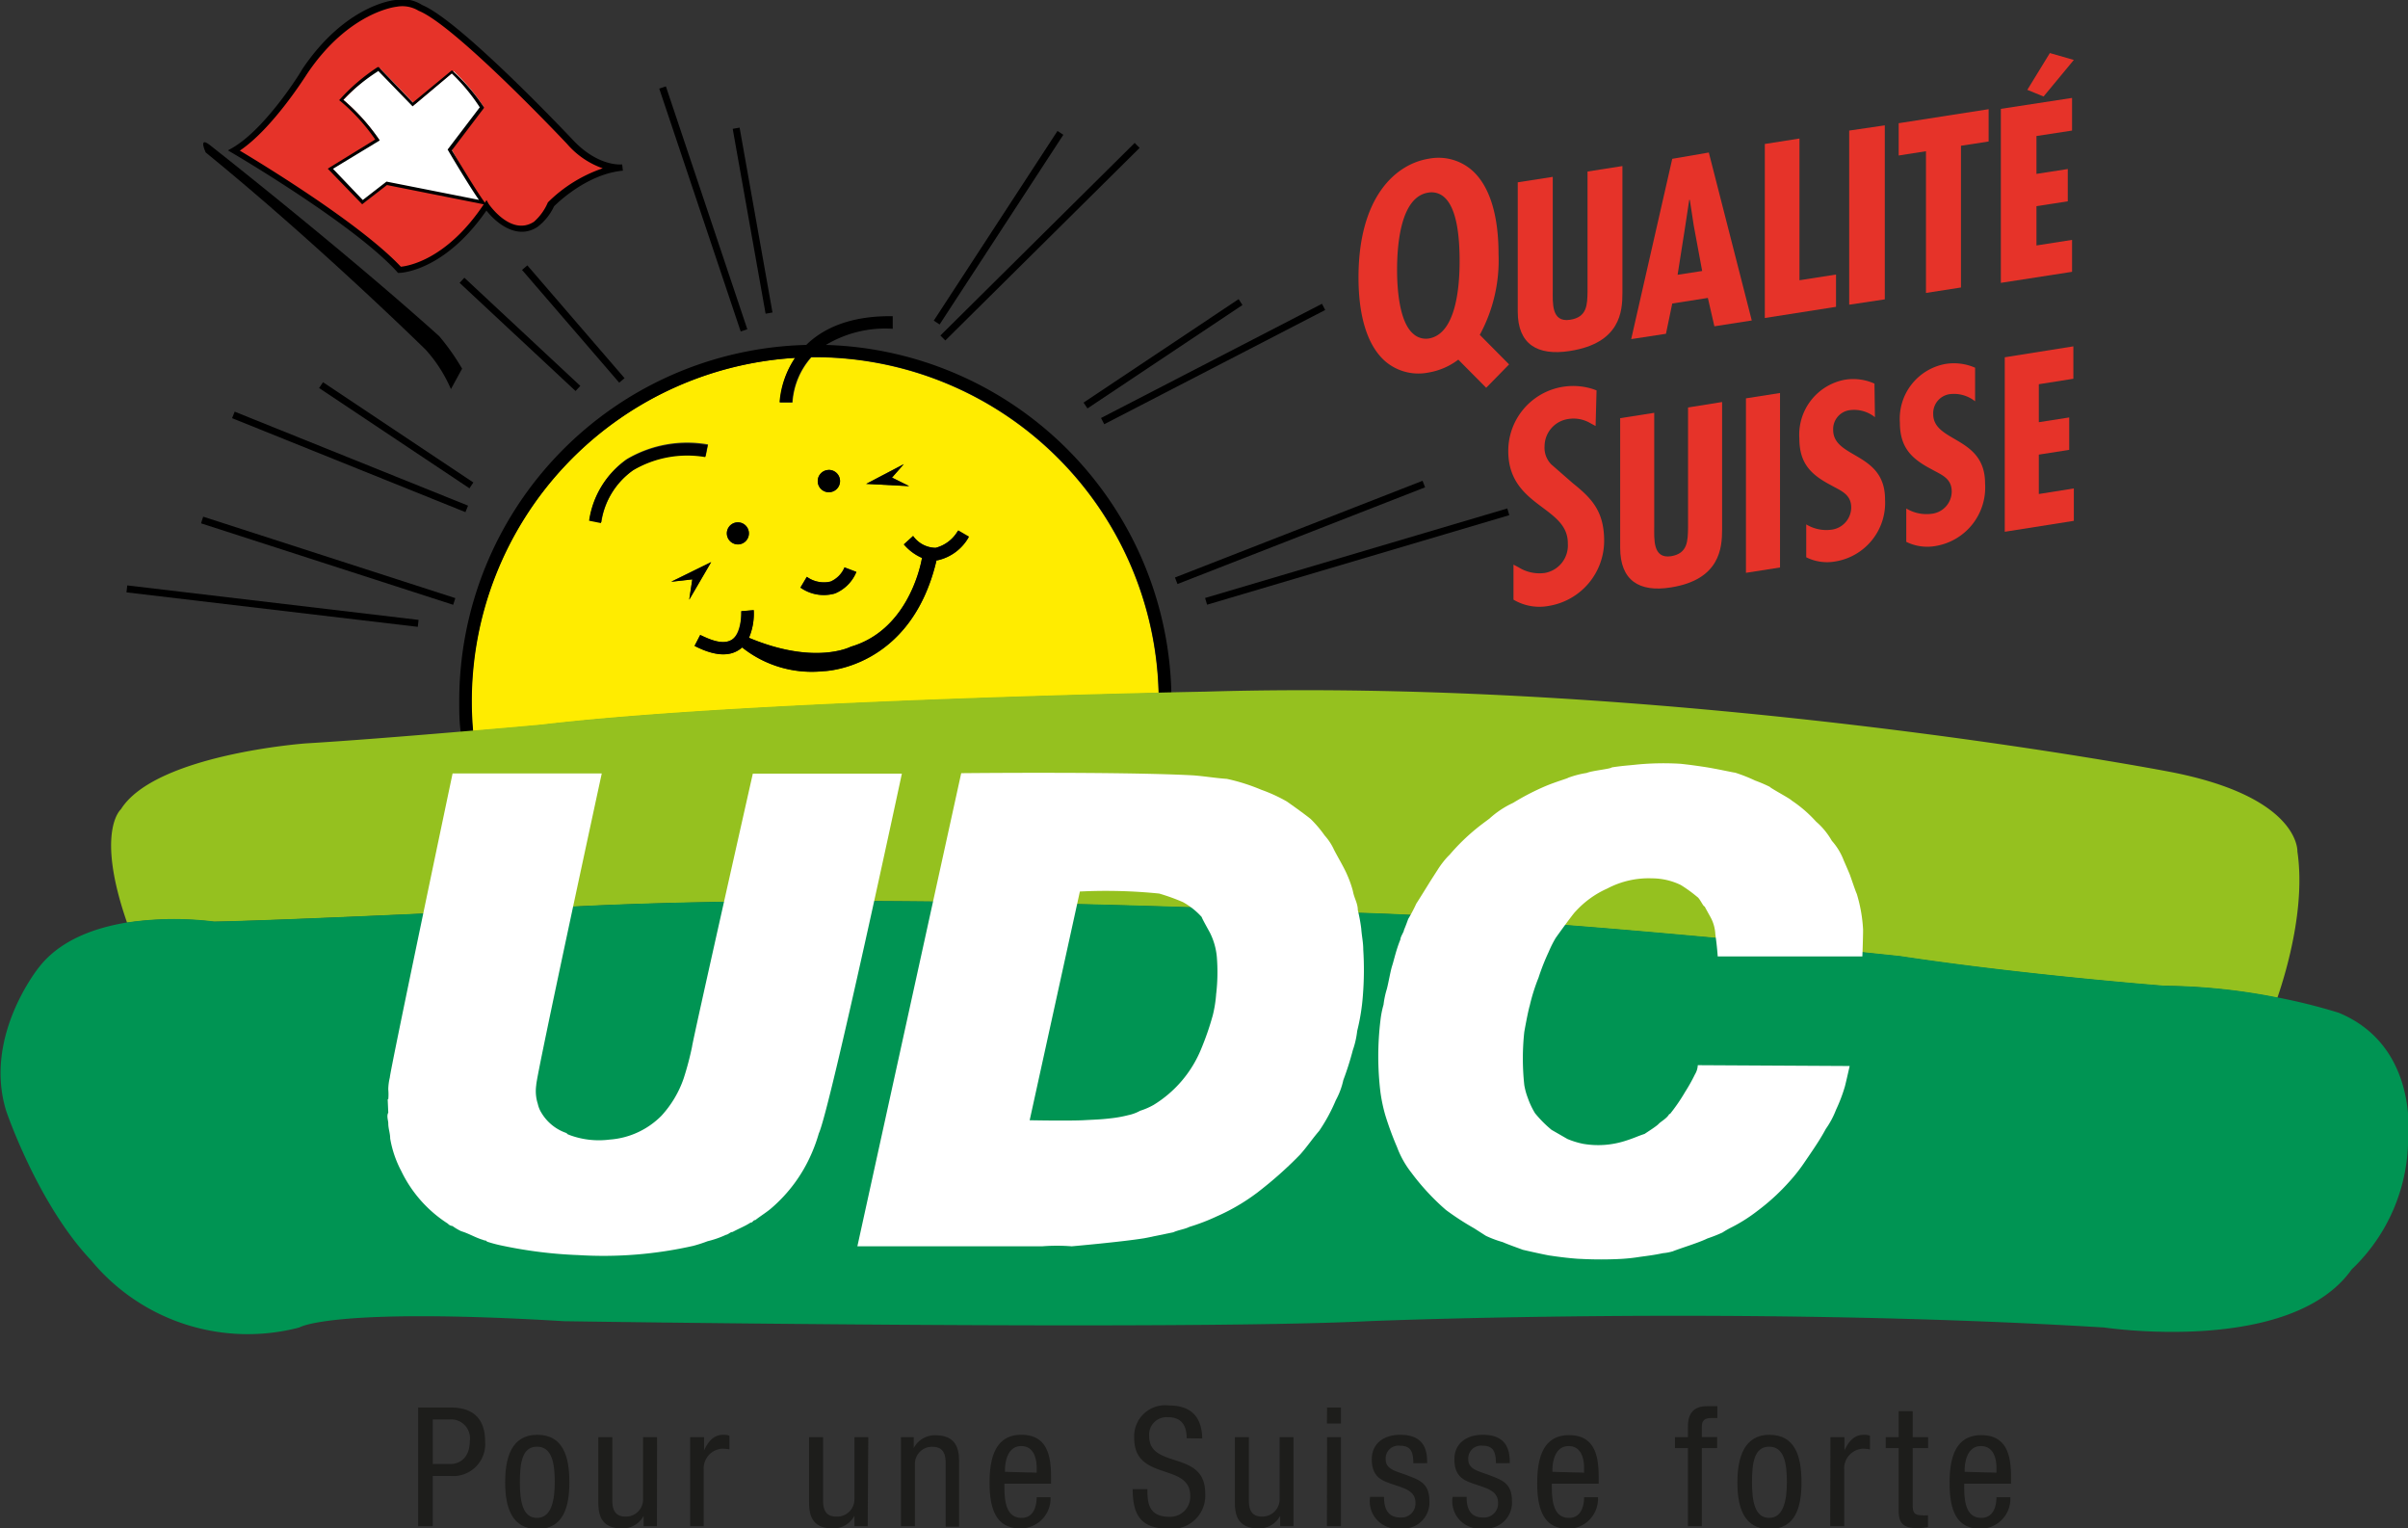 <svg id="Ebene_1" data-name="Ebene 1" xmlns="http://www.w3.org/2000/svg" viewBox="0 0 202.92 128.77">
  <rect x="0" y="0" width="202.92" height="128.77" fill="#333333" stroke="none"/>
  <defs>
    <style>
      .cls-1 {
        fill: #ffec00;
      }

      .cls-1, .cls-5 {
        isolation: isolate;
      }

      .cls-2 {
        fill: #95c11f;
      }

      .cls-3 {
        fill: #009453;
      }

      .cls-4 {
        fill: #e63329;
      }

      .cls-5, .cls-6 {
        fill: #fff;
      }

      .cls-7 {
        fill: #1d1d1b;
      }
    </style>
  </defs>
  <g>
    <path class="cls-1" d="M68.72,30.1h-.34a6.37,6.37,0,0,0-1.59,3.81l-1.06,0A7.77,7.77,0,0,1,67,30.15a29,29,0,0,0-27.27,28.9c0,.86,0,1.71.12,2.55,3.33-.28,5.78-.51,5.78-.51,14.32-1.69,41.75-2.45,52-2.69A29,29,0,0,0,68.72,30.1Zm7.44,9-1,1.13,1.45.72L73,40.76Zm-6.32.49a.94.94,0,1,1-.93.93A.93.93,0,0,1,69.84,39.6Zm-1.86,9a2.45,2.45,0,0,0,2,.4,2.24,2.24,0,0,0,1.18-1.2l1,.38A3.32,3.32,0,0,1,70.36,50a3.41,3.41,0,0,1-2.92-.49ZM62.18,44a.93.93,0,1,1-.93.93A.93.93,0,0,1,62.18,44Zm-11.5,0-1-.2a7.62,7.62,0,0,1,3.15-5.13,10,10,0,0,1,6.84-1.23l-.2,1a9,9,0,0,0-6,1.08A6.54,6.54,0,0,0,50.68,44Zm5.88,5,3.37-1.65-1.85,3.17.26-1.71ZM79,47.2h-.08c-2.16,9.21-9.53,9.34-9.53,9.34a9.41,9.41,0,0,1-6.85-2,1.79,1.79,0,0,1-.26.2c-.9.6-2.16.49-3.75-.33L59,53.5c.84.43,2,.85,2.68.39s.81-1.9.78-2.39l1.05-.09a5.25,5.25,0,0,1-.4,2.33c5.57,2.34,8.58.75,8.58.75,4.61-1.34,5.82-6.34,6-7.48a4.21,4.21,0,0,1-1.53-1.14l.78-.71a2.36,2.36,0,0,0,1.9,1,3.06,3.06,0,0,0,1.87-1.43l.91.53A4,4,0,0,1,79,47.2Z"/>
    <path d="M69.6,29.06a9.72,9.72,0,0,1,5.63-1.36V26.64c-3.65-.05-5.9,1.06-7.29,2.42a30,30,0,0,0-29.24,30c0,.89,0,1.77.13,2.64l.52,0,.53,0c-.07-.84-.12-1.69-.12-2.55A29,29,0,0,1,67,30.15a7.77,7.77,0,0,0-1.31,3.74l1.06,0a6.37,6.37,0,0,1,1.59-3.81h.34A29,29,0,0,1,97.65,58.4h1.06A30,30,0,0,0,69.6,29.06Z"/>
    <path d="M59.43,38.51l.2-1a10,10,0,0,0-6.84,1.23,7.62,7.62,0,0,0-3.15,5.13l1,.2a6.54,6.54,0,0,1,2.7-4.44A9,9,0,0,1,59.43,38.51Z"/>
    <path d="M70.36,50a3.32,3.32,0,0,0,1.81-1.81l-1-.38A2.24,2.24,0,0,1,70,49a2.45,2.45,0,0,1-2-.4l-.54.9A3.41,3.41,0,0,0,70.36,50Z"/>
    <path d="M78.85,46.15a2.36,2.36,0,0,1-1.9-1l-.78.71A4.21,4.21,0,0,0,77.7,47c-.21,1.14-1.42,6.14-6,7.48,0,0-3,1.59-8.58-.75a5.25,5.25,0,0,0,.4-2.33l-1.05.09c0,.49,0,1.89-.78,2.39s-1.84,0-2.68-.39l-.48.93c1.59.82,2.85.93,3.75.33a1.79,1.79,0,0,0,.26-.2,9.41,9.41,0,0,0,6.85,2s7.37-.13,9.53-9.34H79a4,4,0,0,0,2.66-2l-.91-.53A3.06,3.06,0,0,1,78.85,46.15Z"/>
    <polygon points="75.17 40.24 76.16 39.11 72.99 40.77 76.62 40.96 75.17 40.24"/>
    <polygon points="59.93 47.36 56.56 49.02 58.34 48.81 58.08 50.53 59.93 47.36"/>
    <path d="M62.18,45.87a.93.93,0,1,0-.93-.93A.94.94,0,0,0,62.18,45.87Z"/>
    <path d="M69.84,41.47a.94.94,0,1,0-.93-.94A.93.93,0,0,0,69.84,41.47Z"/>
    <g>
      <path class="cls-2" d="M18,77.66c7-.13,31.29-1.32,31.29-1.32,25.35-1.19,61.92.53,61.92.53,14.53,0,48.85,3.7,48.85,3.7,10.43,1.58,22.31,2.5,22.31,2.5a50.5,50.5,0,0,1,9.54,1c.87-2.54,2.36-7.81,1.69-12.33,0,0,.26-4.62-10.83-6.73,0,0-41.19-7.93-81.19-6.74,0,0-38.16.67-56,2.78,0,0-13.07,1.18-19.81,1.58,0,0-12.67.92-15.58,5.55,0,0-2.17,1.84.52,9.56A27.35,27.35,0,0,1,18,77.66Z"/>
      <path class="cls-3" d="M197.07,85.32A48.9,48.9,0,0,0,192,84.05a50.5,50.5,0,0,0-9.54-1s-11.88-.92-22.31-2.5c0,0-34.32-3.7-48.85-3.7,0,0-36.57-1.72-61.92-.53,0,0-24.29,1.19-31.29,1.32a27.35,27.35,0,0,0-7.27.06c-2.78.44-5.72,1.47-7.52,3.77,0,0-4.75,5.81-2.77,12.15,0,0,2.64,7.79,7.13,12.54a17.11,17.11,0,0,0,17.56,5.68s2.64-1.72,22.31-.53c0,0,51.63.79,67.73,0,0,0,31.56-1.32,62.06.53,0,0,15.71,2.37,20.85-4.89a15.25,15.25,0,0,0,4.76-11.22S203.8,88.09,197.07,85.32Z"/>
    </g>
    <g>
      <rect x="91.75" y="30.37" width="20.96" height="0.59" transform="translate(-2.67 50.36) rotate(-27.33)"/>
      <polygon points="91.31 33.92 91.64 34.41 104.7 25.7 104.38 25.2 91.31 33.92"/>
      <rect x="76.12" y="20.07" width="23.05" height="0.59" transform="translate(11.05 67.59) rotate(-44.74)"/>
      <rect x="74.61" y="18.89" width="19.08" height="0.59" transform="translate(22.1 79.18) rotate(-56.88)"/>
      <rect x="98.35" y="44.56" width="22.4" height="0.59" transform="translate(-8.81 42.92) rotate(-21.33)"/>
      <rect x="101.09" y="46.6" width="26.56" height="0.59" transform="translate(-8.61 34.41) rotate(-16.5)"/>
      <polygon points="43.99 22.74 52.18 32.24 52.63 31.86 44.44 22.36 43.99 22.74"/>
      <rect x="43.52" y="21.48" width="0.59" height="13.36" transform="translate(-6.66 41.01) rotate(-47)"/>
      <polygon points="26.89 32.69 39.56 41.14 39.89 40.65 27.22 32.2 26.89 32.69"/>
      <rect x="29.2" y="28.32" width="0.59" height="21.2" transform="translate(-17.62 51.74) rotate(-68.07)"/>
      <rect x="27.35" y="36.07" width="0.59" height="22.33" transform="translate(-25.79 59.03) rotate(-72.1)"/>
      <rect x="22.67" y="38.7" width="0.59" height="24.72" transform="translate(-30.44 67.87) rotate(-83.25)"/>
      <rect x="58.97" y="6.81" width="0.59" height="21.58" transform="translate(-2.52 19.76) rotate(-18.54)"/>
      <rect x="63.13" y="10.68" width="0.59" height="15.82" transform="translate(-2.28 11.4) rotate(-10.09)"/>
    </g>
    <path d="M38.94,31.06,38,32.78a12.17,12.17,0,0,0-2.11-3.3s-9-8.85-18.55-16.63c0,0-.72-1.52.47-.53,0,0,11.09,8.71,19.2,16A19.08,19.08,0,0,1,38.94,31.06Z"/>
    <path class="cls-4" d="M19.73,12.71s10.23,6,13.93,10c0,0,3.76-.07,7.32-5.41,0,0,2.05,3,4.16,1.58a4.27,4.27,0,0,0,1.32-1.65s2.71-2.84,6-3.1c0,0-2.11.33-4.43-2.18C48,12,38.61,2,35.44.7a2.85,2.85,0,0,0-2-.39S29.3.64,25.67,6.05C25.67,6.05,22.63,11,19.73,12.71Z"/>
    <path d="M33.35,0c-.15,0-4.24.4-7.9,5.86,0,.06-3,4.93-5.85,6.59l-.39.22.39.23c.1.06,10.24,6,13.86,10l.08.09h.12c.16,0,3.8-.16,7.33-5.25.86,1.09,2.6,2.49,4.3,1.38a4.64,4.64,0,0,0,1.4-1.74s2.64-2.72,5.8-3h0l-.06-.53h0s-2,.26-4.19-2.1c-.39-.41-9.45-10-12.67-11.33A3,3,0,0,0,33.35,0ZM25.9,6.19C29.4,1,33.37.57,33.41.57a2.62,2.62,0,0,1,1.87.34l0,0,0,0c3.08,1.22,12.42,11.12,12.51,11.22a7.07,7.07,0,0,0,3,2.05,12.08,12.08,0,0,0-4.62,2.87A4.51,4.51,0,0,1,45,18.68c-1.9,1.24-3.74-1.38-3.82-1.5L41,16.86l-.22.33c-3.17,4.76-6.48,5.23-7,5.28C30.35,18.83,22,13.76,20.21,12.69,23,10.81,25.77,6.38,25.9,6.19Z"/>
    <path class="cls-5" d="M40.65,17.07l-8-1.58-2,1.58-2.71-2.84,4-2.44a16.81,16.81,0,0,0-3-3.37,15.93,15.93,0,0,1,3.1-2.64l2.91,3,3.3-2.77a16.55,16.55,0,0,1,2.51,3l-2.71,3.56S39.93,16.08,40.65,17.07Z"/>
    <path d="M31.8,5.67a16.18,16.18,0,0,0-3.13,2.67l-.09.1.12.09a16.34,16.34,0,0,1,2.92,3.22l-4,2.46,2.9,3,2.09-1.62L41,17.26l-.2-.27c-.67-.91-2.49-3.94-2.72-4.33l2.7-3.56,0-.07A15.94,15.94,0,0,0,38.17,6l-.09-.08L34.79,8.64l-2.89-3Zm.06.29,2.91,3,3.3-2.77a16,16,0,0,1,2.36,2.85l-2.71,3.56.05.08c.07.13,1.77,3,2.59,4.16l-7.79-1.54-2,1.55-2.51-2.63L32,11.83l-.07-.11a17.15,17.15,0,0,0-3-3.31A15.29,15.29,0,0,1,31.86,6Z"/>
    <g>
      <path class="cls-6" d="M141.64,64.35c.73.08,1.24.15,1.84.24,1.12.16,2.72.53,2.72.5a13.52,13.52,0,0,1,1.7.67l0,0a12.25,12.25,0,0,1,1.24.53c.05.11,1.73,1,1.84,1.15a10.93,10.93,0,0,1,2.05,1.77,6.2,6.2,0,0,1,1.34,1.63,5.27,5.27,0,0,1,1,1.65s.44,1,.53,1.24c.24.68.47,1.37.57,1.58a12.58,12.58,0,0,1,.53,3c0,.71-.06,2.27-.06,2.27H144.75s-.05-.84-.2-1.86a3.33,3.33,0,0,0-.4-1.44c-.19-.34-.33-.59-.5-.91-.13,0-.4-.67-.63-.81a11.82,11.82,0,0,0-1.38-1,5.57,5.57,0,0,0-2.42-.56,7.45,7.45,0,0,0-3.78.86,8,8,0,0,0-2.68,1.94c-.16.13-1.6,2.12-1.68,2.25a9.3,9.3,0,0,0-.57,1.14,18.64,18.64,0,0,0-.86,2.18,16,16,0,0,0-.74,2.35c-.17.57-.46,2.22-.46,2.22a20.87,20.87,0,0,0,0,4.47,5.6,5.6,0,0,0,.29,1.07,6.83,6.83,0,0,0,.61,1.3,9.83,9.83,0,0,0,1.4,1.41l1.34.77a7,7,0,0,0,1.34.41,7.45,7.45,0,0,0,3.49-.24c.78-.24,1.08-.41,1.67-.6.2-.14,1-.64,1.18-.84s.71-.47.9-.84h.06A15.27,15.27,0,0,0,142,92a14.8,14.8,0,0,0,.83-1.48,1.64,1.64,0,0,0,.24-.78l12.8.07s-.34,1.51-.41,1.75a13.57,13.57,0,0,1-.74,1.94,7.37,7.37,0,0,1-.86,1.61c-.31.58-.66,1.13-1,1.64s-.61.9-.91,1.34a14,14,0,0,1-1.1,1.39,18.14,18.14,0,0,1-2.73,2.52,13.63,13.63,0,0,1-2.22,1.41,6.93,6.93,0,0,0-.75.43,13,13,0,0,1-1.27.5c-.75.37-2.21.8-2.91,1.08a4.18,4.18,0,0,1-.84.16c-.72.15-1.12.2-1.94.31a15.31,15.31,0,0,1-1.55.17,32.61,32.61,0,0,1-3.45,0c-.22,0-1.25-.08-2.51-.27-.11,0-1.2-.23-2.37-.5-.13-.06-1.26-.45-1.67-.64a9.36,9.36,0,0,1-1.42-.53l-1-.64a23.25,23.25,0,0,1-2.37-1.54,19.8,19.8,0,0,1-2.92-3.15,8,8,0,0,1-1.2-2.14,26.81,26.81,0,0,1-1-2.72,13.88,13.88,0,0,1-.4-1.9,25.15,25.15,0,0,1,0-6.07,7.87,7.87,0,0,1,.26-1.32,7.22,7.22,0,0,1,.27-1.29c.13-.46.31-1.54.46-2s.32-1.29.69-2.2c0-.24.31-.65.3-.8.14-.31.36-.93.36-.93a12.55,12.55,0,0,0,.68-1.29c.15-.22,1.09-1.74,1.17-1.87s.4-.62.64-1,.62-.89,1-1.25a17.4,17.4,0,0,1,2.25-2.2c.39-.32.74-.57,1.1-.84a7.88,7.88,0,0,1,2-1.33,21,21,0,0,1,2.68-1.39c.92-.39,1.92-.67,1.95-.72a8,8,0,0,1,1.57-.41c.46-.2,2-.33,2.12-.47,1-.15,1.42-.16,2.13-.24h0v-.06h0v.06A23.49,23.49,0,0,1,141.64,64.35Z"/>
      <path class="cls-6" d="M50.71,65.16s-5.57,25.72-5.52,26.25A3.51,3.51,0,0,0,45.32,93a2.39,2.39,0,0,0,.31.76,3.93,3.93,0,0,0,2.14,1.71c0,.11.09.07.16.13a7.09,7.09,0,0,0,3.43.41,6.82,6.82,0,0,0,4.37-2,8.91,8.91,0,0,0,1.89-3.18,25.32,25.32,0,0,0,.7-2.65c0-.31,5.12-23,5.12-23H76s-6.07,28.37-7,30.31a13.38,13.38,0,0,1-.63,1.74A12.7,12.7,0,0,1,65,101.79c-.38.33-.93.67-1.35,1-.2,0-.2.22-.4.21-.43.29-1,.51-1.51.79-.21,0-.35.21-.56.24a8.12,8.12,0,0,1-1.55.54,12,12,0,0,1-1.2.39,34.31,34.31,0,0,1-9.68.78,37.62,37.62,0,0,1-6.36-.78,11.44,11.44,0,0,1-1.37-.36c0-.11-.21-.07-.31-.14-.63-.18-1.2-.54-1.84-.73a4.52,4.52,0,0,1-.74-.44.59.59,0,0,1-.39-.2,10.82,10.82,0,0,1-3.92-4.42,9.16,9.16,0,0,1-.94-2.75c0-.46-.16-.82-.16-1.27,0-.26-.16-.62,0-.91l-.05-1.13h.05a4.67,4.67,0,0,0,0-.83h0a4.45,4.45,0,0,1,.13-1c0-.49,5.29-25.62,5.29-25.62Z"/>
      <path class="cls-6" d="M114.88,80c0-.61-.12-1.09-.17-1.77a14.15,14.15,0,0,0-.29-1.57c0-.56-.31-1-.41-1.58a9.06,9.06,0,0,0-.47-1.34c-.27-.66-1-1.86-1.18-2.27a4.78,4.78,0,0,0-.73-1.08A10.15,10.15,0,0,0,110.45,69c-.67-.54-2-1.47-2-1.47a13.25,13.25,0,0,0-2.18-1,16.12,16.12,0,0,0-2.88-.91c-1-.07-1.91-.23-2.89-.3C94.33,65,81,65.14,81,65.14L72.25,105l15.57,0a15.85,15.85,0,0,1,2.49,0s4.21-.37,6.12-.68l2.44-.5c.44-.2.94-.25,1.37-.46a17.16,17.16,0,0,0,2.29-.88,16.92,16.92,0,0,0,3.85-2.34,32.69,32.69,0,0,0,3.18-2.87c.59-.66,1-1.29,1.61-2a14.61,14.61,0,0,0,1.4-2.58A6.38,6.38,0,0,0,113.2,91a25.06,25.06,0,0,0,.8-2.52,7.38,7.38,0,0,0,.37-1.63,17.38,17.38,0,0,0,.48-3A27,27,0,0,0,114.88,80Zm-12.39,3.67a10.6,10.6,0,0,1-.28,1.83,23.73,23.73,0,0,1-1,2.9,9.91,9.91,0,0,1-4,4.69,5.94,5.94,0,0,1-1.13.49,3.54,3.54,0,0,1-1,.37,10.33,10.33,0,0,1-1.42.26c-.92.11-1.33.11-2.41.17-1.42.06-4.48,0-4.48,0L91,75.11a44.84,44.84,0,0,1,6.68.17,17.33,17.33,0,0,1,2,.72,6.05,6.05,0,0,1,1.58,1.25c.11.29.63,1.18.74,1.41l0,0a5.71,5.71,0,0,1,.54,1.94A15.89,15.89,0,0,1,102.49,83.71Z"/>
    </g>
    <g>
      <path class="cls-4" d="M130.85,14.9v9.49c0,1.11-.14,2.8,1.46,2.55,1.45-.22,1.45-1.29,1.47-2.38V14.45l2.94-.46V24.68c0,1.56-.18,4.23-4.43,4.89-2.75.43-4.39-.58-4.39-3.32V15.36Z"/>
      <path class="cls-4" d="M144,12.85,147.62,27l-3.15.49-.55-2.39-3,.47-.53,2.55-2.93.45,3.46-15.19ZM142.73,19l-.33-2.16h-.05L142,19.15l-.63,4,2.07-.32Z"/>
      <path class="cls-4" d="M151.64,11.67V23.61l3.08-.48v2.72l-6,.94V12.13Z"/>
      <path class="cls-4" d="M158.83,10.56V25.22l-3,.45V11Z"/>
      <path class="cls-4" d="M167.58,9.2v2.72l-2.33.36V24.22l-2.95.46V12.74L160,13.1V10.38Z"/>
      <path class="cls-4" d="M174.76,5.05l-2.55,3.08-1.37-.56,1.9-3.1Z"/>
      <path class="cls-4" d="M127.17,30.7l-2.47-2.49a13.15,13.15,0,0,0,1.58-6.82c0-3.36-.79-5.81-2.29-7.09a4.29,4.29,0,0,0-3.58-.93c-2.87.46-5.93,3.31-5.93,10,0,3.37.79,5.82,2.29,7.1a4.3,4.3,0,0,0,3.58.92,5.72,5.72,0,0,0,2.54-1.09l2.35,2.37Zm-8.07-2.57c-1.19-1-1.37-3.81-1.37-5.39,0-2.28.34-6.15,2.62-6.51a1.59,1.59,0,0,1,1.33.36C122.79,17.54,123,20,123,22s-.25,6.14-2.61,6.52A1.58,1.58,0,0,1,119.1,28.13Z"/>
      <path class="cls-4" d="M174.61,8.25V11l-3,.46v3.19l2.64-.41v2.72l-2.64.41v3.31l3-.47V22.9l-6,.93V9.17Z"/>
      <path class="cls-4" d="M134.27,32.79A5.47,5.47,0,0,0,127.1,38c0,2.57,1.51,3.73,2.88,4.75,1.16.87,2.16,1.62,2.14,3.06a2.35,2.35,0,0,1-1.94,2.46,3.31,3.31,0,0,1-2.22-.48l-.42-.22,0,2.95.14.08a4.27,4.27,0,0,0,2.87.44,5.56,5.56,0,0,0,4.63-5.47c0-2.52-1.07-3.6-2.64-4.86l-1.82-1.59a2,2,0,0,1-.56-1.54,2.33,2.33,0,0,1,2-2.28,2.8,2.8,0,0,1,1.89.37l.41.22.08-3Z"/>
      <path class="cls-4" d="M139.4,34.78v9.51c0,1.12-.14,2.81,1.42,2.57,1.41-.23,1.41-1.3,1.43-2.39V34.33l2.87-.46V44.6c0,1.56-.18,4.24-4.32,4.89-2.67.43-4.27-.59-4.27-3.34V35.23Z"/>
      <path class="cls-4" d="M150,33.11v14.7l-2.87.45V33.56Z"/>
      <path class="cls-4" d="M158,35.15a2.8,2.8,0,0,0-2.08-.6,1.61,1.61,0,0,0-1.44,1.67c0,2.42,4.37,1.86,4.37,5.84a5,5,0,0,1-4.18,5.24,3.93,3.93,0,0,1-2.46-.35V44.18a3.26,3.26,0,0,0,2.17.44A1.9,1.9,0,0,0,156,42.76c0-1.13-.89-1.42-1.7-1.88-1.65-.87-2.67-1.8-2.67-3.94A4.71,4.71,0,0,1,155.42,32a4.35,4.35,0,0,1,2.54.32Z"/>
      <path class="cls-4" d="M166.44,33.81a2.86,2.86,0,0,0-2.08-.61,1.62,1.62,0,0,0-1.45,1.68c0,2.41,4.37,1.86,4.37,5.84A5,5,0,0,1,163.11,46a4,4,0,0,1-2.47-.35V42.84a3.3,3.3,0,0,0,2.18.44,1.9,1.9,0,0,0,1.65-1.86c0-1.14-.88-1.42-1.69-1.88-1.66-.87-2.68-1.8-2.68-3.95a4.69,4.69,0,0,1,3.8-4.92,4.44,4.44,0,0,1,2.54.31Z"/>
      <path class="cls-4" d="M174.72,29.18v2.73l-2.91.46v3.2l2.56-.4V37.9l-2.56.4v3.32l2.95-.47v2.73l-5.82.92V30.1Z"/>
    </g>
    <g>
      <path class="cls-7" d="M35.24,118.58h2.54c.87,0,3.1,0,3.1,2.87a2.69,2.69,0,0,1-2.89,2.9H36.47v4.23H35.24Zm1.23,4.76h1.47c.89,0,1.65-.61,1.65-1.94a1.59,1.59,0,0,0-1.74-1.81H36.47Z"/>
      <path class="cls-7" d="M45.28,120.88c2.17,0,2.7,1.83,2.7,4s-.55,3.94-2.7,3.94-2.71-1.83-2.71-3.94S43.12,120.88,45.28,120.88Zm1.47,4c0-1.63-.24-3-1.5-3s-1.44,1.4-1.44,3,.23,3,1.44,3S46.75,126.45,46.75,124.83Z"/>
      <path class="cls-7" d="M55.36,128.58H54.24v-.88h0a2,2,0,0,1-1.82,1.07c-2,0-2-1.49-2-2.37v-5.32h1.18v5.18c0,.57,0,1.51,1.11,1.51a1.44,1.44,0,0,0,1.48-1.51v-5.18h1.18Z"/>
      <path class="cls-7" d="M58.16,121.08h1.17v1.11h0c.34-.71.78-1.31,1.62-1.31a1.31,1.31,0,0,1,.52.08v1.15a3.38,3.38,0,0,0-.63-.06,1.67,1.67,0,0,0-1.54,1.78v4.75H58.16Z"/>
      <path class="cls-7" d="M73.12,128.58H72v-.88h0a2,2,0,0,1-1.82,1.07c-2,0-2-1.49-2-2.37v-5.32h1.18v5.18c0,.57,0,1.51,1.1,1.51A1.45,1.45,0,0,0,72,126.26v-5.18h1.17Z"/>
      <path class="cls-7" d="M75.92,121.08H77V122h0a2,2,0,0,1,1.82-1.08c2,0,2,1.5,2,2.38v5.32H79.69V123.4c0-.57,0-1.51-1.11-1.51a1.44,1.44,0,0,0-1.48,1.51v5.18H75.92Z"/>
      <path class="cls-7" d="M84.64,125c0,1.14,0,2.88,1.45,2.88,1.11,0,1.27-1.17,1.27-1.74h1.17A2.53,2.53,0,0,1,86,128.77c-1.84,0-2.61-1.27-2.61-3.84,0-1.88.37-4.05,2.68-4.05s2.5,2,2.5,3.61V125Zm2.72-.93v-.4c0-.84-.27-1.84-1.3-1.84-1.24,0-1.37,1.52-1.37,2V124Z"/>
      <path class="cls-7" d="M100,121.17c0-1-.38-1.77-1.55-1.77A1.47,1.47,0,0,0,96.84,121c0,2.81,4.72,1.13,4.72,4.79a2.8,2.8,0,0,1-3.11,3c-2.34,0-3-1.2-3-3.33h1.24c0,1.12.07,2.33,1.87,2.33a1.69,1.69,0,0,0,1.74-1.77c0-2.82-4.72-1.19-4.72-4.85a2.61,2.61,0,0,1,2.93-2.76c1.9,0,2.77,1,2.8,2.78Z"/>
      <path class="cls-7" d="M109,128.58h-1.12v-.88h0a2,2,0,0,1-1.82,1.07c-2,0-2-1.49-2-2.37v-5.32h1.18v5.18c0,.57,0,1.51,1.1,1.51a1.45,1.45,0,0,0,1.49-1.51v-5.18H109Z"/>
      <path class="cls-7" d="M111.83,118.58H113v1.35h-1.18Zm0,2.5H113v7.5h-1.18Z"/>
      <path class="cls-7" d="M119.1,123.27c0-1-.25-1.47-1.11-1.47a1.08,1.08,0,0,0-1.22,1.15c0,.88.93,1,1.85,1.36s1.83.63,1.83,2.11a2.19,2.19,0,0,1-2.42,2.35,2.3,2.3,0,0,1-2.57-2.66h1.17c0,.91.26,1.74,1.4,1.74a1.18,1.18,0,0,0,1.25-1.24c0-1-.92-1.22-1.83-1.53s-1.85-.57-1.85-2.13c0-1.4,1.09-2.07,2.39-2.07,2.19,0,2.27,1.51,2.28,2.39Z"/>
      <path class="cls-7" d="M126.06,123.27c0-1-.26-1.47-1.11-1.47a1.08,1.08,0,0,0-1.22,1.15c0,.88.93,1,1.85,1.36s1.83.63,1.83,2.11a2.19,2.19,0,0,1-2.42,2.35,2.31,2.31,0,0,1-2.58-2.66h1.18c0,.91.25,1.74,1.4,1.74a1.18,1.18,0,0,0,1.25-1.24c0-1-.93-1.22-1.84-1.53s-1.84-.57-1.84-2.13c0-1.4,1.09-2.07,2.39-2.07,2.18,0,2.27,1.51,2.28,2.39Z"/>
      <path class="cls-7" d="M130.77,125c0,1.14,0,2.88,1.45,2.88,1.11,0,1.27-1.17,1.27-1.74h1.17a2.53,2.53,0,0,1-2.51,2.66c-1.84,0-2.61-1.27-2.61-3.84,0-1.88.37-4.05,2.68-4.05s2.5,2,2.5,3.61V125Zm2.72-.93v-.4c0-.84-.27-1.84-1.3-1.84-1.24,0-1.37,1.52-1.37,2V124Z"/>
      <path class="cls-7" d="M142.24,122h-1.09v-.92h1.09v-.89c0-1.13.49-1.72,1.62-1.72h.86v1h-.55c-.5,0-.76.2-.76.71v.89h1.29V122h-1.29v6.58h-1.17Z"/>
      <path class="cls-7" d="M149.11,120.88c2.17,0,2.7,1.83,2.7,4s-.54,3.94-2.7,3.94-2.7-1.83-2.7-3.94S147,120.88,149.11,120.88Zm1.47,4c0-1.63-.24-3-1.5-3s-1.44,1.4-1.44,3,.24,3,1.44,3S150.58,126.45,150.58,124.83Z"/>
      <path class="cls-7" d="M154.25,121.08h1.18v1.11h0c.34-.71.79-1.31,1.63-1.31a1.34,1.34,0,0,1,.52.08v1.15a3.63,3.63,0,0,0-.63-.06,1.67,1.67,0,0,0-1.54,1.78v4.75h-1.18Z"/>
      <path class="cls-7" d="M160,118.89h1.18v2.19h1.3V122h-1.3v4.82c0,.6.15.84.77.84a2.82,2.82,0,0,0,.52,0v1a4.93,4.93,0,0,1-.95.08c-1.22,0-1.52-.5-1.52-1.48V122h-1.09v-.92H160Z"/>
      <path class="cls-7" d="M165.52,125c0,1.14,0,2.88,1.44,2.88,1.12,0,1.28-1.17,1.28-1.74h1.17a2.53,2.53,0,0,1-2.52,2.66c-1.83,0-2.6-1.27-2.6-3.84,0-1.88.36-4.05,2.67-4.05s2.51,2,2.51,3.61V125Zm2.72-.93v-.4c0-.84-.27-1.84-1.31-1.84-1.23,0-1.37,1.52-1.37,2V124Z"/>
    </g>
  </g>
</svg>
